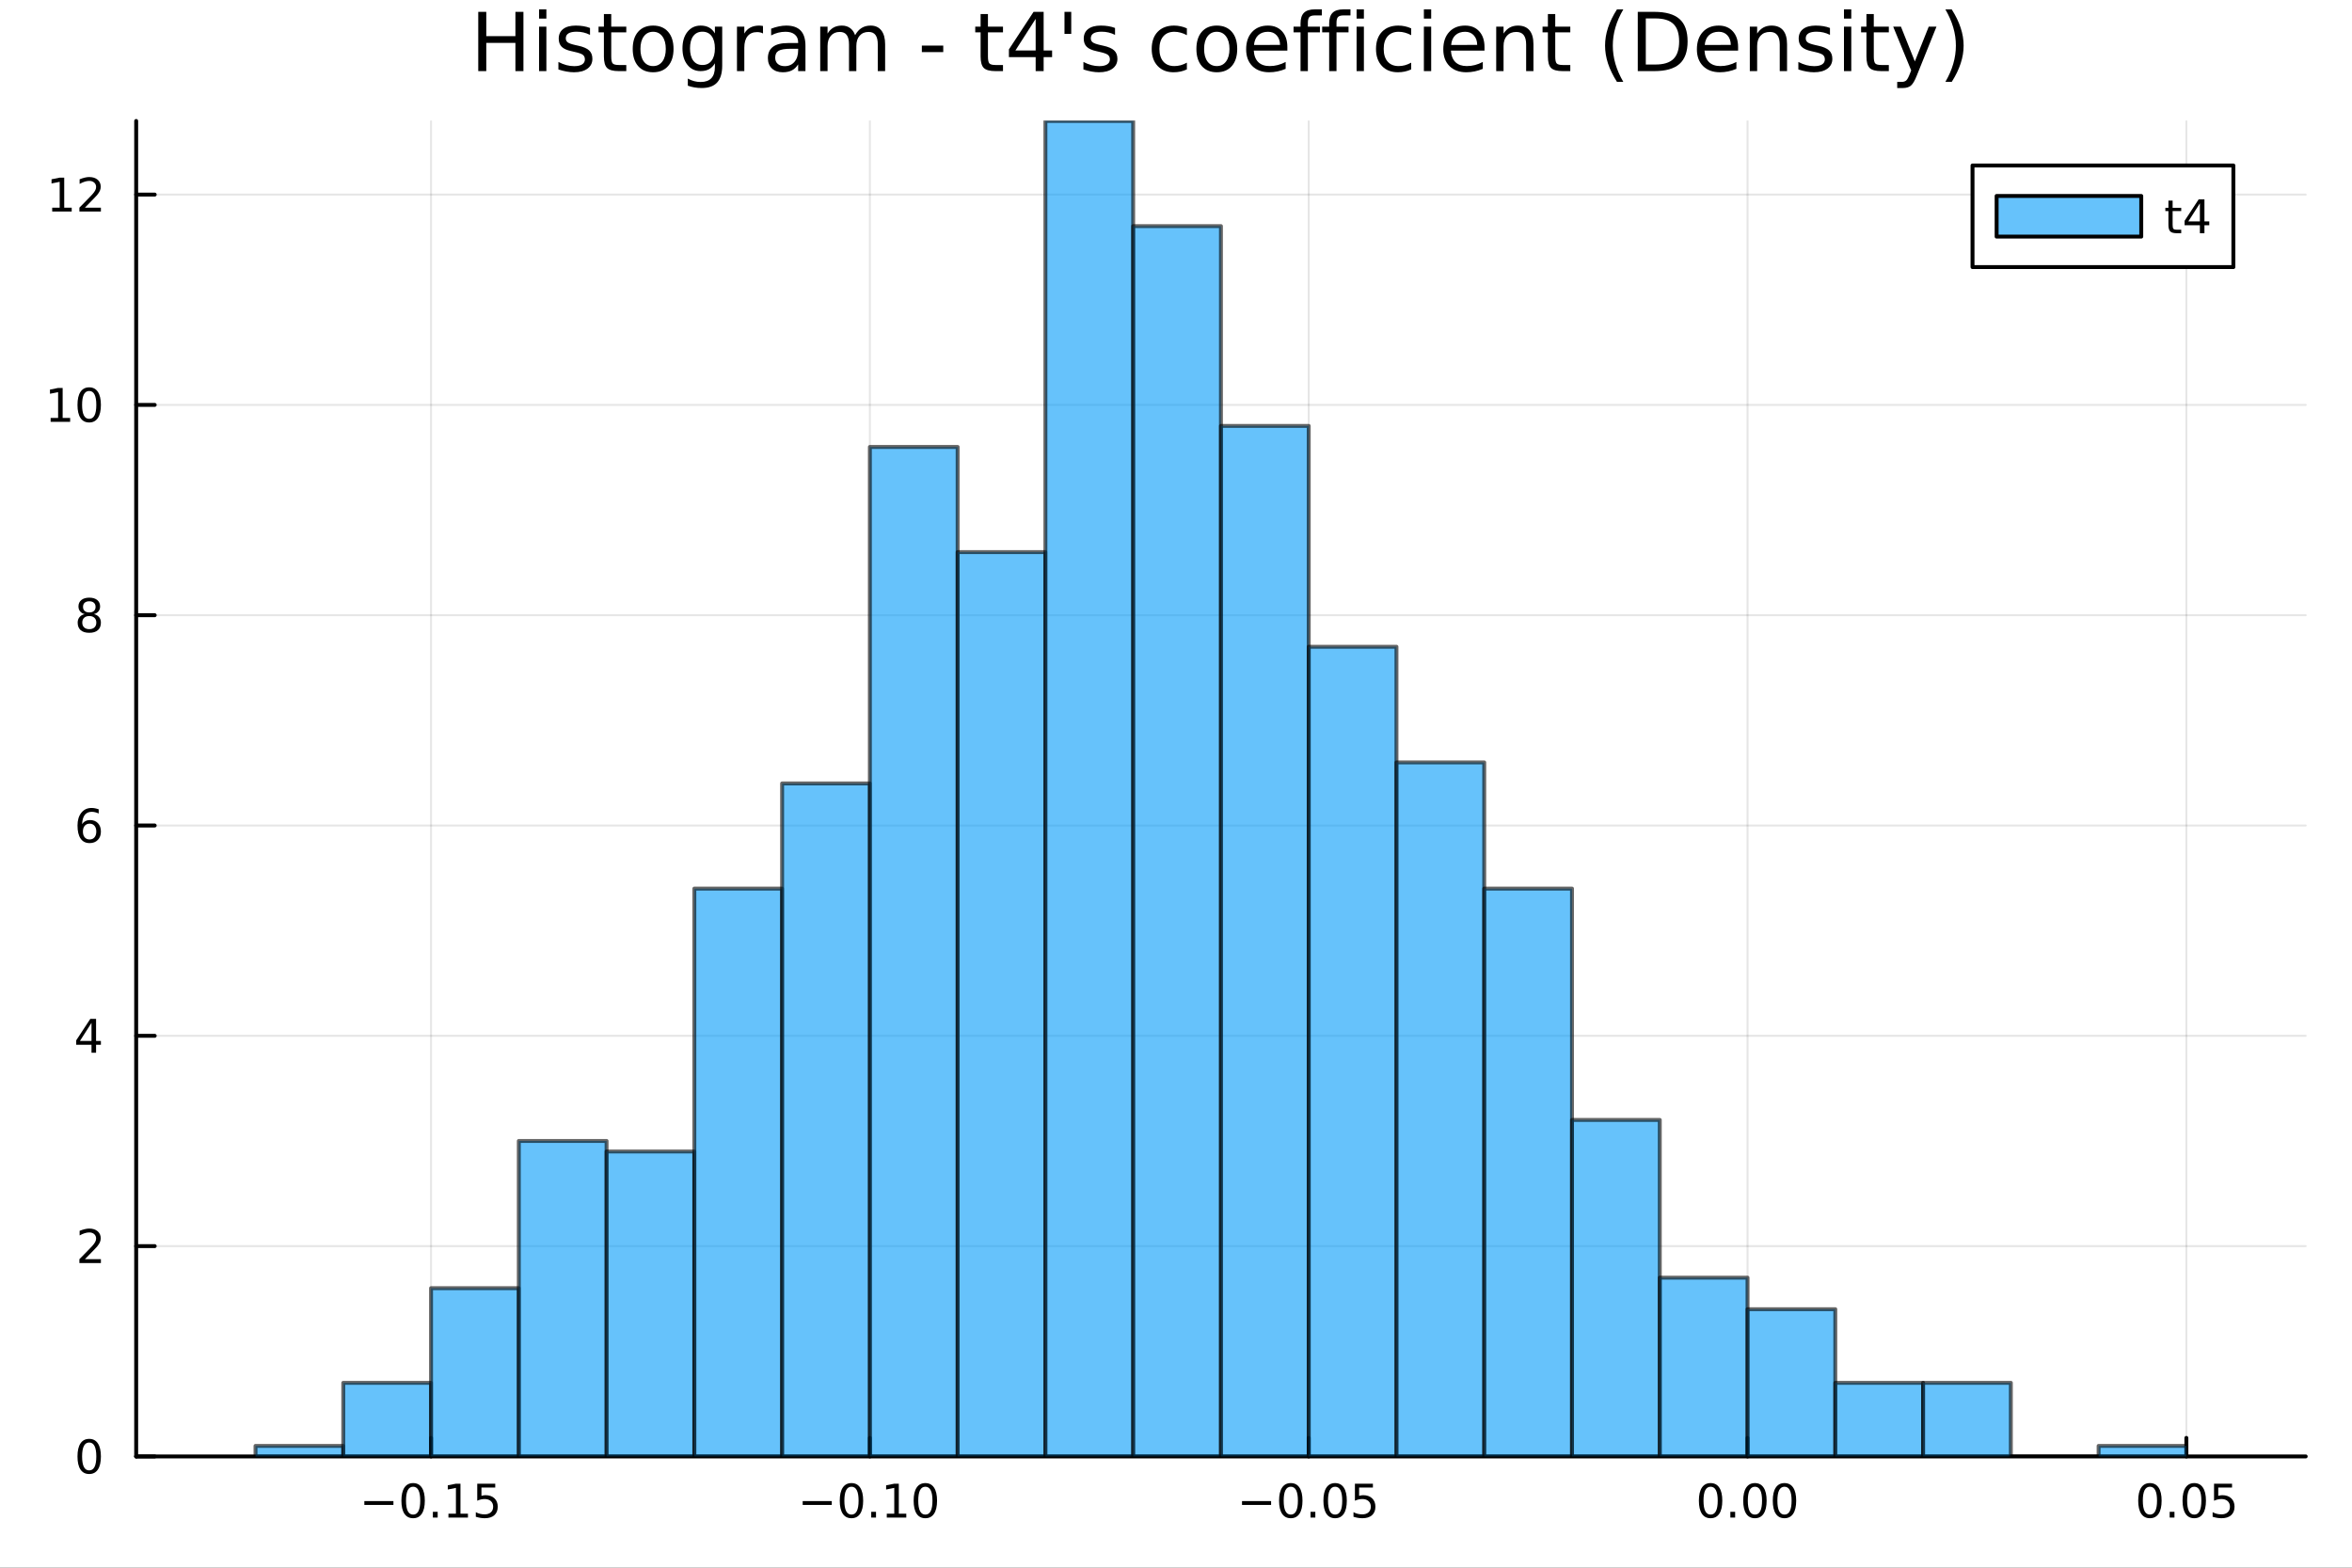 <?xml version="1.0" encoding="utf-8"?>
<svg xmlns="http://www.w3.org/2000/svg" xmlns:xlink="http://www.w3.org/1999/xlink" width="600" height="400" viewBox="0 0 2400 1600">
<rect x="0" y="0" width="2400" height="1600" fill="#333333" stroke="none"/>
<defs>
  <clipPath id="clip390">
    <rect x="0" y="0" width="2400" height="1600"/>
  </clipPath>
</defs>
<path clip-path="url(#clip390)" d="M0 1600 L2400 1600 L2400 0 L0 0  Z" fill="#ffffff" fill-rule="evenodd" fill-opacity="1"/>
<defs>
  <clipPath id="clip391">
    <rect x="480" y="0" width="1681" height="1600"/>
  </clipPath>
</defs>
<path clip-path="url(#clip390)" d="M138.959 1486.45 L2352.76 1486.45 L2352.76 123.472 L138.959 123.472  Z" fill="#ffffff" fill-rule="evenodd" fill-opacity="1"/>
<defs>
  <clipPath id="clip392">
    <rect x="138" y="123" width="2215" height="1364"/>
  </clipPath>
</defs>
<polyline clip-path="url(#clip392)" style="stroke:#000000; stroke-linecap:round; stroke-linejoin:round; stroke-width:2; stroke-opacity:0.1; fill:none" points="439.838,1486.45 439.838,123.472 "/>
<polyline clip-path="url(#clip392)" style="stroke:#000000; stroke-linecap:round; stroke-linejoin:round; stroke-width:2; stroke-opacity:0.1; fill:none" points="887.627,1486.45 887.627,123.472 "/>
<polyline clip-path="url(#clip392)" style="stroke:#000000; stroke-linecap:round; stroke-linejoin:round; stroke-width:2; stroke-opacity:0.1; fill:none" points="1335.42,1486.45 1335.42,123.472 "/>
<polyline clip-path="url(#clip392)" style="stroke:#000000; stroke-linecap:round; stroke-linejoin:round; stroke-width:2; stroke-opacity:0.1; fill:none" points="1783.2,1486.45 1783.2,123.472 "/>
<polyline clip-path="url(#clip392)" style="stroke:#000000; stroke-linecap:round; stroke-linejoin:round; stroke-width:2; stroke-opacity:0.1; fill:none" points="2230.99,1486.45 2230.99,123.472 "/>
<polyline clip-path="url(#clip390)" style="stroke:#000000; stroke-linecap:round; stroke-linejoin:round; stroke-width:4; stroke-opacity:1; fill:none" points="138.959,1486.45 2352.76,1486.45 "/>
<polyline clip-path="url(#clip390)" style="stroke:#000000; stroke-linecap:round; stroke-linejoin:round; stroke-width:4; stroke-opacity:1; fill:none" points="439.838,1486.45 439.838,1467.55 "/>
<polyline clip-path="url(#clip390)" style="stroke:#000000; stroke-linecap:round; stroke-linejoin:round; stroke-width:4; stroke-opacity:1; fill:none" points="887.627,1486.45 887.627,1467.55 "/>
<polyline clip-path="url(#clip390)" style="stroke:#000000; stroke-linecap:round; stroke-linejoin:round; stroke-width:4; stroke-opacity:1; fill:none" points="1335.42,1486.45 1335.42,1467.55 "/>
<polyline clip-path="url(#clip390)" style="stroke:#000000; stroke-linecap:round; stroke-linejoin:round; stroke-width:4; stroke-opacity:1; fill:none" points="1783.2,1486.45 1783.2,1467.55 "/>
<polyline clip-path="url(#clip390)" style="stroke:#000000; stroke-linecap:round; stroke-linejoin:round; stroke-width:4; stroke-opacity:1; fill:none" points="2230.99,1486.45 2230.99,1467.55 "/>
<path clip-path="url(#clip390)" d="M371.783 1532.02 L401.458 1532.02 L401.458 1535.95 L371.783 1535.95 L371.783 1532.02 Z" fill="#000000" fill-rule="nonzero" fill-opacity="1" /><path clip-path="url(#clip390)" d="M421.551 1517.37 Q417.94 1517.37 416.111 1520.93 Q414.305 1524.47 414.305 1531.6 Q414.305 1538.71 416.111 1542.27 Q417.94 1545.82 421.551 1545.82 Q425.185 1545.82 426.991 1542.27 Q428.819 1538.71 428.819 1531.6 Q428.819 1524.47 426.991 1520.93 Q425.185 1517.37 421.551 1517.37 M421.551 1513.66 Q427.361 1513.66 430.416 1518.27 Q433.495 1522.85 433.495 1531.6 Q433.495 1540.33 430.416 1544.94 Q427.361 1549.52 421.551 1549.52 Q415.741 1549.52 412.662 1544.94 Q409.606 1540.33 409.606 1531.6 Q409.606 1522.85 412.662 1518.27 Q415.741 1513.66 421.551 1513.66 Z" fill="#000000" fill-rule="nonzero" fill-opacity="1" /><path clip-path="url(#clip390)" d="M441.713 1542.97 L446.597 1542.97 L446.597 1548.85 L441.713 1548.85 L441.713 1542.97 Z" fill="#000000" fill-rule="nonzero" fill-opacity="1" /><path clip-path="url(#clip390)" d="M457.592 1544.91 L465.231 1544.91 L465.231 1518.55 L456.921 1520.21 L456.921 1515.95 L465.185 1514.29 L469.861 1514.29 L469.861 1544.91 L477.5 1544.91 L477.5 1548.85 L457.592 1548.85 L457.592 1544.91 Z" fill="#000000" fill-rule="nonzero" fill-opacity="1" /><path clip-path="url(#clip390)" d="M486.99 1514.29 L505.347 1514.29 L505.347 1518.22 L491.273 1518.22 L491.273 1526.7 Q492.291 1526.35 493.31 1526.19 Q494.328 1526 495.347 1526 Q501.134 1526 504.513 1529.17 Q507.893 1532.34 507.893 1537.76 Q507.893 1543.34 504.421 1546.44 Q500.949 1549.52 494.629 1549.52 Q492.453 1549.52 490.185 1549.15 Q487.939 1548.78 485.532 1548.04 L485.532 1543.34 Q487.615 1544.47 489.837 1545.03 Q492.06 1545.58 494.537 1545.58 Q498.541 1545.58 500.879 1543.48 Q503.217 1541.37 503.217 1537.76 Q503.217 1534.15 500.879 1532.04 Q498.541 1529.94 494.537 1529.94 Q492.662 1529.94 490.787 1530.35 Q488.935 1530.77 486.99 1531.65 L486.99 1514.29 Z" fill="#000000" fill-rule="nonzero" fill-opacity="1" /><path clip-path="url(#clip390)" d="M819.074 1532.02 L848.749 1532.02 L848.749 1535.95 L819.074 1535.95 L819.074 1532.02 Z" fill="#000000" fill-rule="nonzero" fill-opacity="1" /><path clip-path="url(#clip390)" d="M868.842 1517.37 Q865.231 1517.37 863.402 1520.93 Q861.597 1524.47 861.597 1531.6 Q861.597 1538.71 863.402 1542.27 Q865.231 1545.82 868.842 1545.82 Q872.476 1545.82 874.282 1542.27 Q876.11 1538.71 876.11 1531.6 Q876.11 1524.47 874.282 1520.93 Q872.476 1517.37 868.842 1517.37 M868.842 1513.66 Q874.652 1513.66 877.708 1518.27 Q880.786 1522.85 880.786 1531.6 Q880.786 1540.33 877.708 1544.94 Q874.652 1549.52 868.842 1549.52 Q863.032 1549.52 859.953 1544.94 Q856.898 1540.33 856.898 1531.6 Q856.898 1522.85 859.953 1518.27 Q863.032 1513.66 868.842 1513.66 Z" fill="#000000" fill-rule="nonzero" fill-opacity="1" /><path clip-path="url(#clip390)" d="M889.004 1542.97 L893.888 1542.97 L893.888 1548.85 L889.004 1548.85 L889.004 1542.97 Z" fill="#000000" fill-rule="nonzero" fill-opacity="1" /><path clip-path="url(#clip390)" d="M904.883 1544.91 L912.522 1544.91 L912.522 1518.55 L904.212 1520.21 L904.212 1515.95 L912.476 1514.29 L917.152 1514.29 L917.152 1544.91 L924.791 1544.91 L924.791 1548.85 L904.883 1548.85 L904.883 1544.91 Z" fill="#000000" fill-rule="nonzero" fill-opacity="1" /><path clip-path="url(#clip390)" d="M944.235 1517.37 Q940.624 1517.37 938.795 1520.93 Q936.99 1524.47 936.99 1531.6 Q936.99 1538.71 938.795 1542.27 Q940.624 1545.82 944.235 1545.82 Q947.869 1545.82 949.675 1542.27 Q951.504 1538.71 951.504 1531.6 Q951.504 1524.47 949.675 1520.93 Q947.869 1517.37 944.235 1517.37 M944.235 1513.66 Q950.045 1513.66 953.101 1518.27 Q956.179 1522.85 956.179 1531.6 Q956.179 1540.33 953.101 1544.94 Q950.045 1549.52 944.235 1549.52 Q938.425 1549.52 935.346 1544.94 Q932.291 1540.33 932.291 1531.6 Q932.291 1522.85 935.346 1518.27 Q938.425 1513.66 944.235 1513.66 Z" fill="#000000" fill-rule="nonzero" fill-opacity="1" /><path clip-path="url(#clip390)" d="M1267.36 1532.02 L1297.04 1532.02 L1297.04 1535.95 L1267.36 1535.95 L1267.36 1532.02 Z" fill="#000000" fill-rule="nonzero" fill-opacity="1" /><path clip-path="url(#clip390)" d="M1317.13 1517.37 Q1313.52 1517.37 1311.69 1520.93 Q1309.88 1524.47 1309.88 1531.6 Q1309.88 1538.71 1311.69 1542.27 Q1313.52 1545.82 1317.13 1545.82 Q1320.76 1545.82 1322.57 1542.27 Q1324.4 1538.71 1324.4 1531.6 Q1324.4 1524.47 1322.57 1520.93 Q1320.76 1517.37 1317.13 1517.37 M1317.13 1513.66 Q1322.94 1513.66 1325.99 1518.27 Q1329.07 1522.85 1329.07 1531.6 Q1329.07 1540.33 1325.99 1544.94 Q1322.94 1549.52 1317.13 1549.52 Q1311.32 1549.52 1308.24 1544.94 Q1305.18 1540.33 1305.18 1531.6 Q1305.18 1522.85 1308.24 1518.27 Q1311.32 1513.66 1317.13 1513.66 Z" fill="#000000" fill-rule="nonzero" fill-opacity="1" /><path clip-path="url(#clip390)" d="M1337.29 1542.97 L1342.17 1542.97 L1342.17 1548.85 L1337.29 1548.85 L1337.29 1542.97 Z" fill="#000000" fill-rule="nonzero" fill-opacity="1" /><path clip-path="url(#clip390)" d="M1362.36 1517.37 Q1358.75 1517.37 1356.92 1520.93 Q1355.11 1524.47 1355.11 1531.6 Q1355.11 1538.71 1356.92 1542.27 Q1358.75 1545.82 1362.36 1545.82 Q1365.99 1545.82 1367.8 1542.27 Q1369.63 1538.71 1369.63 1531.6 Q1369.63 1524.47 1367.8 1520.93 Q1365.99 1517.37 1362.36 1517.37 M1362.36 1513.66 Q1368.17 1513.66 1371.23 1518.27 Q1374.3 1522.85 1374.3 1531.6 Q1374.3 1540.33 1371.23 1544.94 Q1368.17 1549.52 1362.36 1549.52 Q1356.55 1549.52 1353.47 1544.94 Q1350.42 1540.33 1350.42 1531.6 Q1350.42 1522.85 1353.47 1518.27 Q1356.55 1513.66 1362.36 1513.66 Z" fill="#000000" fill-rule="nonzero" fill-opacity="1" /><path clip-path="url(#clip390)" d="M1382.57 1514.29 L1400.92 1514.29 L1400.92 1518.22 L1386.85 1518.22 L1386.85 1526.7 Q1387.87 1526.35 1388.89 1526.19 Q1389.91 1526 1390.92 1526 Q1396.71 1526 1400.09 1529.17 Q1403.47 1532.34 1403.47 1537.76 Q1403.47 1543.34 1400 1546.44 Q1396.53 1549.52 1390.21 1549.52 Q1388.03 1549.52 1385.76 1549.15 Q1383.52 1548.78 1381.11 1548.04 L1381.11 1543.34 Q1383.19 1544.47 1385.42 1545.03 Q1387.64 1545.58 1390.11 1545.58 Q1394.12 1545.58 1396.46 1543.48 Q1398.79 1541.37 1398.79 1537.76 Q1398.79 1534.15 1396.46 1532.04 Q1394.12 1529.94 1390.11 1529.94 Q1388.24 1529.94 1386.36 1530.35 Q1384.51 1530.77 1382.57 1531.65 L1382.57 1514.29 Z" fill="#000000" fill-rule="nonzero" fill-opacity="1" /><path clip-path="url(#clip390)" d="M1745.51 1517.37 Q1741.9 1517.37 1740.07 1520.93 Q1738.26 1524.47 1738.26 1531.6 Q1738.26 1538.71 1740.07 1542.27 Q1741.9 1545.82 1745.51 1545.82 Q1749.14 1545.82 1750.95 1542.27 Q1752.78 1538.71 1752.78 1531.6 Q1752.78 1524.47 1750.95 1520.93 Q1749.14 1517.37 1745.51 1517.37 M1745.51 1513.66 Q1751.32 1513.66 1754.37 1518.27 Q1757.45 1522.85 1757.45 1531.6 Q1757.45 1540.33 1754.37 1544.94 Q1751.32 1549.52 1745.51 1549.52 Q1739.7 1549.52 1736.62 1544.94 Q1733.56 1540.33 1733.56 1531.6 Q1733.56 1522.85 1736.62 1518.27 Q1739.7 1513.66 1745.51 1513.66 Z" fill="#000000" fill-rule="nonzero" fill-opacity="1" /><path clip-path="url(#clip390)" d="M1765.67 1542.97 L1770.55 1542.97 L1770.55 1548.85 L1765.67 1548.85 L1765.67 1542.97 Z" fill="#000000" fill-rule="nonzero" fill-opacity="1" /><path clip-path="url(#clip390)" d="M1790.74 1517.37 Q1787.13 1517.37 1785.3 1520.93 Q1783.49 1524.47 1783.49 1531.6 Q1783.49 1538.71 1785.3 1542.27 Q1787.13 1545.82 1790.74 1545.82 Q1794.37 1545.82 1796.18 1542.27 Q1798.01 1538.71 1798.01 1531.6 Q1798.01 1524.47 1796.18 1520.93 Q1794.37 1517.37 1790.74 1517.37 M1790.74 1513.66 Q1796.55 1513.66 1799.6 1518.27 Q1802.68 1522.85 1802.68 1531.6 Q1802.68 1540.33 1799.6 1544.94 Q1796.55 1549.52 1790.74 1549.52 Q1784.93 1549.52 1781.85 1544.94 Q1778.79 1540.33 1778.79 1531.6 Q1778.79 1522.85 1781.85 1518.27 Q1784.93 1513.66 1790.74 1513.66 Z" fill="#000000" fill-rule="nonzero" fill-opacity="1" /><path clip-path="url(#clip390)" d="M1820.9 1517.37 Q1817.29 1517.37 1815.46 1520.93 Q1813.66 1524.47 1813.66 1531.6 Q1813.66 1538.71 1815.46 1542.27 Q1817.29 1545.82 1820.9 1545.82 Q1824.54 1545.82 1826.34 1542.27 Q1828.17 1538.71 1828.17 1531.6 Q1828.17 1524.47 1826.34 1520.93 Q1824.54 1517.37 1820.9 1517.37 M1820.9 1513.66 Q1826.71 1513.66 1829.77 1518.27 Q1832.85 1522.85 1832.85 1531.6 Q1832.85 1540.33 1829.77 1544.94 Q1826.71 1549.52 1820.9 1549.52 Q1815.09 1549.52 1812.01 1544.94 Q1808.96 1540.33 1808.96 1531.6 Q1808.96 1522.85 1812.01 1518.27 Q1815.09 1513.66 1820.9 1513.66 Z" fill="#000000" fill-rule="nonzero" fill-opacity="1" /><path clip-path="url(#clip390)" d="M2193.79 1517.37 Q2190.18 1517.37 2188.35 1520.93 Q2186.55 1524.47 2186.55 1531.6 Q2186.55 1538.71 2188.35 1542.27 Q2190.18 1545.82 2193.79 1545.82 Q2197.43 1545.82 2199.23 1542.27 Q2201.06 1538.71 2201.06 1531.6 Q2201.06 1524.47 2199.23 1520.93 Q2197.43 1517.37 2193.79 1517.37 M2193.79 1513.66 Q2199.6 1513.66 2202.66 1518.27 Q2205.74 1522.85 2205.74 1531.6 Q2205.74 1540.33 2202.66 1544.94 Q2199.6 1549.52 2193.79 1549.52 Q2187.98 1549.52 2184.91 1544.94 Q2181.85 1540.33 2181.85 1531.6 Q2181.85 1522.85 2184.91 1518.27 Q2187.98 1513.66 2193.79 1513.66 Z" fill="#000000" fill-rule="nonzero" fill-opacity="1" /><path clip-path="url(#clip390)" d="M2213.96 1542.97 L2218.84 1542.97 L2218.84 1548.85 L2213.96 1548.85 L2213.96 1542.97 Z" fill="#000000" fill-rule="nonzero" fill-opacity="1" /><path clip-path="url(#clip390)" d="M2239.03 1517.37 Q2235.41 1517.37 2233.59 1520.93 Q2231.78 1524.47 2231.78 1531.6 Q2231.78 1538.71 2233.59 1542.27 Q2235.41 1545.82 2239.03 1545.82 Q2242.66 1545.82 2244.47 1542.27 Q2246.29 1538.71 2246.29 1531.6 Q2246.29 1524.47 2244.47 1520.93 Q2242.66 1517.37 2239.03 1517.37 M2239.03 1513.66 Q2244.84 1513.66 2247.89 1518.27 Q2250.97 1522.85 2250.97 1531.6 Q2250.97 1540.33 2247.89 1544.94 Q2244.84 1549.52 2239.03 1549.52 Q2233.22 1549.52 2230.14 1544.94 Q2227.08 1540.33 2227.08 1531.6 Q2227.08 1522.85 2230.14 1518.27 Q2233.22 1513.66 2239.03 1513.66 Z" fill="#000000" fill-rule="nonzero" fill-opacity="1" /><path clip-path="url(#clip390)" d="M2259.23 1514.29 L2277.59 1514.29 L2277.59 1518.22 L2263.52 1518.22 L2263.52 1526.7 Q2264.53 1526.35 2265.55 1526.19 Q2266.57 1526 2267.59 1526 Q2273.38 1526 2276.76 1529.17 Q2280.14 1532.34 2280.14 1537.76 Q2280.14 1543.34 2276.66 1546.44 Q2273.19 1549.52 2266.87 1549.52 Q2264.7 1549.52 2262.43 1549.15 Q2260.18 1548.78 2257.78 1548.04 L2257.78 1543.34 Q2259.86 1544.47 2262.08 1545.03 Q2264.3 1545.58 2266.78 1545.58 Q2270.78 1545.58 2273.12 1543.48 Q2275.46 1541.37 2275.46 1537.76 Q2275.46 1534.15 2273.12 1532.04 Q2270.78 1529.94 2266.78 1529.94 Q2264.91 1529.94 2263.03 1530.35 Q2261.18 1530.77 2259.23 1531.65 L2259.23 1514.29 Z" fill="#000000" fill-rule="nonzero" fill-opacity="1" /><polyline clip-path="url(#clip392)" style="stroke:#000000; stroke-linecap:round; stroke-linejoin:round; stroke-width:2; stroke-opacity:0.1; fill:none" points="138.959,1486.45 2352.76,1486.45 "/>
<polyline clip-path="url(#clip392)" style="stroke:#000000; stroke-linecap:round; stroke-linejoin:round; stroke-width:2; stroke-opacity:0.1; fill:none" points="138.959,1271.81 2352.76,1271.81 "/>
<polyline clip-path="url(#clip392)" style="stroke:#000000; stroke-linecap:round; stroke-linejoin:round; stroke-width:2; stroke-opacity:0.1; fill:none" points="138.959,1057.16 2352.76,1057.16 "/>
<polyline clip-path="url(#clip392)" style="stroke:#000000; stroke-linecap:round; stroke-linejoin:round; stroke-width:2; stroke-opacity:0.1; fill:none" points="138.959,842.522 2352.76,842.522 "/>
<polyline clip-path="url(#clip392)" style="stroke:#000000; stroke-linecap:round; stroke-linejoin:round; stroke-width:2; stroke-opacity:0.1; fill:none" points="138.959,627.88 2352.76,627.88 "/>
<polyline clip-path="url(#clip392)" style="stroke:#000000; stroke-linecap:round; stroke-linejoin:round; stroke-width:2; stroke-opacity:0.1; fill:none" points="138.959,413.239 2352.76,413.239 "/>
<polyline clip-path="url(#clip392)" style="stroke:#000000; stroke-linecap:round; stroke-linejoin:round; stroke-width:2; stroke-opacity:0.1; fill:none" points="138.959,198.597 2352.76,198.597 "/>
<polyline clip-path="url(#clip390)" style="stroke:#000000; stroke-linecap:round; stroke-linejoin:round; stroke-width:4; stroke-opacity:1; fill:none" points="138.959,1486.45 138.959,123.472 "/>
<polyline clip-path="url(#clip390)" style="stroke:#000000; stroke-linecap:round; stroke-linejoin:round; stroke-width:4; stroke-opacity:1; fill:none" points="138.959,1486.45 157.857,1486.45 "/>
<polyline clip-path="url(#clip390)" style="stroke:#000000; stroke-linecap:round; stroke-linejoin:round; stroke-width:4; stroke-opacity:1; fill:none" points="138.959,1271.81 157.857,1271.81 "/>
<polyline clip-path="url(#clip390)" style="stroke:#000000; stroke-linecap:round; stroke-linejoin:round; stroke-width:4; stroke-opacity:1; fill:none" points="138.959,1057.16 157.857,1057.16 "/>
<polyline clip-path="url(#clip390)" style="stroke:#000000; stroke-linecap:round; stroke-linejoin:round; stroke-width:4; stroke-opacity:1; fill:none" points="138.959,842.522 157.857,842.522 "/>
<polyline clip-path="url(#clip390)" style="stroke:#000000; stroke-linecap:round; stroke-linejoin:round; stroke-width:4; stroke-opacity:1; fill:none" points="138.959,627.88 157.857,627.88 "/>
<polyline clip-path="url(#clip390)" style="stroke:#000000; stroke-linecap:round; stroke-linejoin:round; stroke-width:4; stroke-opacity:1; fill:none" points="138.959,413.239 157.857,413.239 "/>
<polyline clip-path="url(#clip390)" style="stroke:#000000; stroke-linecap:round; stroke-linejoin:round; stroke-width:4; stroke-opacity:1; fill:none" points="138.959,198.597 157.857,198.597 "/>
<path clip-path="url(#clip390)" d="M91.015 1472.25 Q87.404 1472.25 85.575 1475.81 Q83.77 1479.35 83.77 1486.48 Q83.77 1493.59 85.575 1497.15 Q87.404 1500.7 91.015 1500.7 Q94.649 1500.7 96.455 1497.15 Q98.284 1493.59 98.284 1486.48 Q98.284 1479.35 96.455 1475.81 Q94.649 1472.25 91.015 1472.25 M91.015 1468.54 Q96.825 1468.54 99.881 1473.15 Q102.959 1477.73 102.959 1486.48 Q102.959 1495.21 99.881 1499.82 Q96.825 1504.4 91.015 1504.4 Q85.205 1504.4 82.126 1499.82 Q79.071 1495.21 79.071 1486.48 Q79.071 1477.73 82.126 1473.15 Q85.205 1468.54 91.015 1468.54 Z" fill="#000000" fill-rule="nonzero" fill-opacity="1" /><path clip-path="url(#clip390)" d="M86.64 1285.15 L102.959 1285.15 L102.959 1289.09 L81.015 1289.09 L81.015 1285.15 Q83.677 1282.4 88.26 1277.77 Q92.867 1273.11 94.047 1271.77 Q96.293 1269.25 97.172 1267.51 Q98.075 1265.75 98.075 1264.06 Q98.075 1261.31 96.131 1259.57 Q94.21 1257.84 91.108 1257.84 Q88.909 1257.84 86.455 1258.6 Q84.024 1259.36 81.247 1260.91 L81.247 1256.19 Q84.071 1255.06 86.524 1254.48 Q88.978 1253.9 91.015 1253.9 Q96.385 1253.9 99.58 1256.59 Q102.774 1259.27 102.774 1263.76 Q102.774 1265.89 101.964 1267.81 Q101.177 1269.71 99.071 1272.3 Q98.492 1272.97 95.39 1276.19 Q92.288 1279.39 86.64 1285.15 Z" fill="#000000" fill-rule="nonzero" fill-opacity="1" /><path clip-path="url(#clip390)" d="M93.376 1043.96 L81.571 1062.41 L93.376 1062.41 L93.376 1043.96 M92.149 1039.88 L98.029 1039.88 L98.029 1062.41 L102.959 1062.41 L102.959 1066.3 L98.029 1066.3 L98.029 1074.44 L93.376 1074.44 L93.376 1066.3 L77.774 1066.3 L77.774 1061.78 L92.149 1039.88 Z" fill="#000000" fill-rule="nonzero" fill-opacity="1" /><path clip-path="url(#clip390)" d="M91.432 840.659 Q88.284 840.659 86.432 842.812 Q84.603 844.964 84.603 848.714 Q84.603 852.441 86.432 854.617 Q88.284 856.77 91.432 856.77 Q94.58 856.77 96.409 854.617 Q98.26 852.441 98.26 848.714 Q98.26 844.964 96.409 842.812 Q94.58 840.659 91.432 840.659 M100.714 826.006 L100.714 830.265 Q98.955 829.432 97.149 828.992 Q95.367 828.552 93.608 828.552 Q88.978 828.552 86.524 831.677 Q84.094 834.802 83.747 841.122 Q85.112 839.108 87.172 838.043 Q89.233 836.955 91.71 836.955 Q96.918 836.955 99.927 840.127 Q102.959 843.275 102.959 848.714 Q102.959 854.038 99.811 857.256 Q96.663 860.474 91.432 860.474 Q85.436 860.474 82.265 855.89 Q79.094 851.284 79.094 842.557 Q79.094 834.363 82.983 829.502 Q86.872 824.617 93.422 824.617 Q95.182 824.617 96.964 824.965 Q98.77 825.312 100.714 826.006 Z" fill="#000000" fill-rule="nonzero" fill-opacity="1" /><path clip-path="url(#clip390)" d="M91.108 628.749 Q87.774 628.749 85.853 630.531 Q83.955 632.313 83.955 635.438 Q83.955 638.563 85.853 640.346 Q87.774 642.128 91.108 642.128 Q94.441 642.128 96.362 640.346 Q98.284 638.54 98.284 635.438 Q98.284 632.313 96.362 630.531 Q94.464 628.749 91.108 628.749 M86.432 626.758 Q83.422 626.017 81.733 623.957 Q80.066 621.897 80.066 618.934 Q80.066 614.79 83.006 612.383 Q85.969 609.975 91.108 609.975 Q96.27 609.975 99.21 612.383 Q102.149 614.79 102.149 618.934 Q102.149 621.897 100.459 623.957 Q98.793 626.017 95.807 626.758 Q99.186 627.545 101.061 629.836 Q102.959 632.128 102.959 635.438 Q102.959 640.461 99.881 643.147 Q96.825 645.832 91.108 645.832 Q85.39 645.832 82.311 643.147 Q79.256 640.461 79.256 635.438 Q79.256 632.128 81.154 629.836 Q83.052 627.545 86.432 626.758 M84.719 619.374 Q84.719 622.059 86.385 623.563 Q88.075 625.068 91.108 625.068 Q94.117 625.068 95.807 623.563 Q97.52 622.059 97.52 619.374 Q97.52 616.688 95.807 615.184 Q94.117 613.679 91.108 613.679 Q88.075 613.679 86.385 615.184 Q84.719 616.688 84.719 619.374 Z" fill="#000000" fill-rule="nonzero" fill-opacity="1" /><path clip-path="url(#clip390)" d="M51.663 426.583 L59.302 426.583 L59.302 400.218 L50.992 401.885 L50.992 397.625 L59.256 395.959 L63.932 395.959 L63.932 426.583 L71.571 426.583 L71.571 430.519 L51.663 430.519 L51.663 426.583 Z" fill="#000000" fill-rule="nonzero" fill-opacity="1" /><path clip-path="url(#clip390)" d="M91.015 399.037 Q87.404 399.037 85.575 402.602 Q83.77 406.144 83.77 413.273 Q83.77 420.38 85.575 423.945 Q87.404 427.486 91.015 427.486 Q94.649 427.486 96.455 423.945 Q98.284 420.38 98.284 413.273 Q98.284 406.144 96.455 402.602 Q94.649 399.037 91.015 399.037 M91.015 395.334 Q96.825 395.334 99.881 399.94 Q102.959 404.523 102.959 413.273 Q102.959 422 99.881 426.607 Q96.825 431.19 91.015 431.19 Q85.205 431.19 82.126 426.607 Q79.071 422 79.071 413.273 Q79.071 404.523 82.126 399.94 Q85.205 395.334 91.015 395.334 Z" fill="#000000" fill-rule="nonzero" fill-opacity="1" /><path clip-path="url(#clip390)" d="M53.261 211.942 L60.9 211.942 L60.9 185.576 L52.589 187.243 L52.589 182.983 L60.853 181.317 L65.529 181.317 L65.529 211.942 L73.168 211.942 L73.168 215.877 L53.261 215.877 L53.261 211.942 Z" fill="#000000" fill-rule="nonzero" fill-opacity="1" /><path clip-path="url(#clip390)" d="M86.64 211.942 L102.959 211.942 L102.959 215.877 L81.015 215.877 L81.015 211.942 Q83.677 209.187 88.26 204.557 Q92.867 199.905 94.047 198.562 Q96.293 196.039 97.172 194.303 Q98.075 192.544 98.075 190.854 Q98.075 188.099 96.131 186.363 Q94.21 184.627 91.108 184.627 Q88.909 184.627 86.455 185.391 Q84.024 186.155 81.247 187.706 L81.247 182.983 Q84.071 181.849 86.524 181.27 Q88.978 180.692 91.015 180.692 Q96.385 180.692 99.58 183.377 Q102.774 186.062 102.774 190.553 Q102.774 192.682 101.964 194.604 Q101.177 196.502 99.071 199.094 Q98.492 199.766 95.39 202.983 Q92.288 206.178 86.64 211.942 Z" fill="#000000" fill-rule="nonzero" fill-opacity="1" /><path clip-path="url(#clip390)" d="M488.015 12.096 L496.197 12.096 L496.197 36.888 L525.931 36.888 L525.931 12.096 L534.114 12.096 L534.114 72.576 L525.931 72.576 L525.931 43.774 L496.197 43.774 L496.197 72.576 L488.015 72.576 L488.015 12.096 Z" fill="#000000" fill-rule="nonzero" fill-opacity="1" /><path clip-path="url(#clip390)" d="M550.074 27.206 L557.528 27.206 L557.528 72.576 L550.074 72.576 L550.074 27.206 M550.074 9.544 L557.528 9.544 L557.528 18.983 L550.074 18.983 L550.074 9.544 Z" fill="#000000" fill-rule="nonzero" fill-opacity="1" /><path clip-path="url(#clip390)" d="M602.047 28.543 L602.047 35.591 Q598.888 33.971 595.485 33.161 Q592.082 32.35 588.436 32.35 Q582.887 32.35 580.092 34.052 Q577.337 35.753 577.337 39.156 Q577.337 41.749 579.322 43.248 Q581.307 44.706 587.302 46.043 L589.854 46.61 Q597.794 48.311 601.116 51.43 Q604.478 54.509 604.478 60.059 Q604.478 66.378 599.455 70.064 Q594.472 73.751 585.722 73.751 Q582.077 73.751 578.107 73.022 Q574.177 72.333 569.802 70.915 L569.802 63.218 Q573.934 65.365 577.945 66.459 Q581.955 67.512 585.884 67.512 Q591.151 67.512 593.986 65.73 Q596.822 63.907 596.822 60.626 Q596.822 57.588 594.756 55.967 Q592.73 54.347 585.803 52.848 L583.211 52.24 Q576.284 50.782 573.205 47.785 Q570.126 44.746 570.126 39.48 Q570.126 33.08 574.663 29.596 Q579.2 26.112 587.545 26.112 Q591.677 26.112 595.323 26.72 Q598.969 27.327 602.047 28.543 Z" fill="#000000" fill-rule="nonzero" fill-opacity="1" /><path clip-path="url(#clip390)" d="M623.72 14.324 L623.72 27.206 L639.073 27.206 L639.073 32.999 L623.72 32.999 L623.72 57.628 Q623.72 63.178 625.219 64.758 Q626.758 66.338 631.417 66.338 L639.073 66.338 L639.073 72.576 L631.417 72.576 Q622.788 72.576 619.507 69.376 Q616.226 66.135 616.226 57.628 L616.226 32.999 L610.757 32.999 L610.757 27.206 L616.226 27.206 L616.226 14.324 L623.72 14.324 Z" fill="#000000" fill-rule="nonzero" fill-opacity="1" /><path clip-path="url(#clip390)" d="M666.457 32.431 Q660.462 32.431 656.978 37.131 Q653.494 41.789 653.494 49.931 Q653.494 58.074 656.937 62.773 Q660.421 67.431 666.457 67.431 Q672.412 67.431 675.895 62.732 Q679.379 58.033 679.379 49.931 Q679.379 41.87 675.895 37.171 Q672.412 32.431 666.457 32.431 M666.457 26.112 Q676.179 26.112 681.729 32.431 Q687.278 38.751 687.278 49.931 Q687.278 61.071 681.729 67.431 Q676.179 73.751 666.457 73.751 Q656.694 73.751 651.144 67.431 Q645.635 61.071 645.635 49.931 Q645.635 38.751 651.144 32.431 Q656.694 26.112 666.457 26.112 Z" fill="#000000" fill-rule="nonzero" fill-opacity="1" /><path clip-path="url(#clip390)" d="M729.489 49.364 Q729.489 41.263 726.127 36.806 Q722.805 32.35 716.769 32.35 Q710.774 32.35 707.411 36.806 Q704.09 41.263 704.09 49.364 Q704.09 57.426 707.411 61.882 Q710.774 66.338 716.769 66.338 Q722.805 66.338 726.127 61.882 Q729.489 57.426 729.489 49.364 M736.943 66.945 Q736.943 78.531 731.798 84.162 Q726.653 89.833 716.04 89.833 Q712.111 89.833 708.627 89.225 Q705.143 88.658 701.862 87.443 L701.862 80.192 Q705.143 81.974 708.343 82.825 Q711.543 83.675 714.865 83.675 Q722.197 83.675 725.843 79.827 Q729.489 76.019 729.489 68.282 L729.489 64.596 Q727.18 68.606 723.575 70.591 Q719.969 72.576 714.946 72.576 Q706.601 72.576 701.497 66.216 Q696.393 59.856 696.393 49.364 Q696.393 38.832 701.497 32.472 Q706.601 26.112 714.946 26.112 Q719.969 26.112 723.575 28.097 Q727.18 30.082 729.489 34.092 L729.489 27.206 L736.943 27.206 L736.943 66.945 Z" fill="#000000" fill-rule="nonzero" fill-opacity="1" /><path clip-path="url(#clip390)" d="M778.586 34.173 Q777.33 33.444 775.831 33.12 Q774.373 32.756 772.591 32.756 Q766.271 32.756 762.868 36.888 Q759.506 40.979 759.506 48.676 L759.506 72.576 L752.012 72.576 L752.012 27.206 L759.506 27.206 L759.506 34.254 Q761.856 30.122 765.623 28.138 Q769.39 26.112 774.778 26.112 Q775.548 26.112 776.479 26.234 Q777.411 26.315 778.545 26.517 L778.586 34.173 Z" fill="#000000" fill-rule="nonzero" fill-opacity="1" /><path clip-path="url(#clip390)" d="M807.023 49.769 Q797.99 49.769 794.506 51.835 Q791.022 53.901 791.022 58.884 Q791.022 62.854 793.615 65.203 Q796.248 67.512 800.744 67.512 Q806.942 67.512 810.669 63.137 Q814.436 58.722 814.436 51.43 L814.436 49.769 L807.023 49.769 M821.89 46.691 L821.89 72.576 L814.436 72.576 L814.436 65.689 Q811.884 69.821 808.076 71.806 Q804.269 73.751 798.759 73.751 Q791.792 73.751 787.66 69.862 Q783.568 65.933 783.568 59.37 Q783.568 51.714 788.673 47.825 Q793.817 43.936 803.985 43.936 L814.436 43.936 L814.436 43.207 Q814.436 38.062 811.034 35.267 Q807.671 32.431 801.554 32.431 Q797.666 32.431 793.979 33.363 Q790.293 34.295 786.89 36.158 L786.89 29.272 Q790.982 27.692 794.83 26.922 Q798.678 26.112 802.324 26.112 Q812.168 26.112 817.029 31.216 Q821.89 36.32 821.89 46.691 Z" fill="#000000" fill-rule="nonzero" fill-opacity="1" /><path clip-path="url(#clip390)" d="M872.567 35.915 Q875.362 30.892 879.251 28.502 Q883.14 26.112 888.406 26.112 Q895.495 26.112 899.343 31.095 Q903.192 36.037 903.192 45.192 L903.192 72.576 L895.698 72.576 L895.698 45.435 Q895.698 38.913 893.388 35.753 Q891.079 32.594 886.34 32.594 Q880.547 32.594 877.185 36.442 Q873.823 40.29 873.823 46.934 L873.823 72.576 L866.328 72.576 L866.328 45.435 Q866.328 38.873 864.019 35.753 Q861.71 32.594 856.89 32.594 Q851.178 32.594 847.816 36.482 Q844.454 40.331 844.454 46.934 L844.454 72.576 L836.959 72.576 L836.959 27.206 L844.454 27.206 L844.454 34.254 Q847.006 30.082 850.57 28.097 Q854.135 26.112 859.037 26.112 Q863.979 26.112 867.422 28.624 Q870.906 31.135 872.567 35.915 Z" fill="#000000" fill-rule="nonzero" fill-opacity="1" /><path clip-path="url(#clip390)" d="M940.663 46.529 L962.497 46.529 L962.497 53.172 L940.663 53.172 L940.663 46.529 Z" fill="#000000" fill-rule="nonzero" fill-opacity="1" /><path clip-path="url(#clip390)" d="M1008.11 14.324 L1008.11 27.206 L1023.46 27.206 L1023.46 32.999 L1008.11 32.999 L1008.11 57.628 Q1008.11 63.178 1009.61 64.758 Q1011.15 66.338 1015.81 66.338 L1023.46 66.338 L1023.46 72.576 L1015.81 72.576 Q1007.18 72.576 1003.9 69.376 Q1000.62 66.135 1000.62 57.628 L1000.62 32.999 L995.147 32.999 L995.147 27.206 L1000.62 27.206 L1000.62 14.324 L1008.11 14.324 Z" fill="#000000" fill-rule="nonzero" fill-opacity="1" /><path clip-path="url(#clip390)" d="M1056.8 19.226 L1036.14 51.511 L1056.8 51.511 L1056.8 19.226 M1054.65 12.096 L1064.94 12.096 L1064.94 51.511 L1073.57 51.511 L1073.57 58.317 L1064.94 58.317 L1064.94 72.576 L1056.8 72.576 L1056.8 58.317 L1029.5 58.317 L1029.5 50.418 L1054.65 12.096 Z" fill="#000000" fill-rule="nonzero" fill-opacity="1" /><path clip-path="url(#clip390)" d="M1093.1 12.096 L1093.1 34.578 L1086.21 34.578 L1086.21 12.096 L1093.1 12.096 Z" fill="#000000" fill-rule="nonzero" fill-opacity="1" /><path clip-path="url(#clip390)" d="M1137.78 28.543 L1137.78 35.591 Q1134.62 33.971 1131.22 33.161 Q1127.81 32.35 1124.17 32.35 Q1118.62 32.35 1115.82 34.052 Q1113.07 35.753 1113.07 39.156 Q1113.07 41.749 1115.05 43.248 Q1117.04 44.706 1123.03 46.043 L1125.59 46.61 Q1133.53 48.311 1136.85 51.43 Q1140.21 54.509 1140.21 60.059 Q1140.21 66.378 1135.19 70.064 Q1130.2 73.751 1121.45 73.751 Q1117.81 73.751 1113.84 73.022 Q1109.91 72.333 1105.53 70.915 L1105.53 63.218 Q1109.67 65.365 1113.68 66.459 Q1117.69 67.512 1121.62 67.512 Q1126.88 67.512 1129.72 65.73 Q1132.55 63.907 1132.55 60.626 Q1132.55 57.588 1130.49 55.967 Q1128.46 54.347 1121.54 52.848 L1118.94 52.24 Q1112.02 50.782 1108.94 47.785 Q1105.86 44.746 1105.86 39.48 Q1105.86 33.08 1110.4 29.596 Q1114.93 26.112 1123.28 26.112 Q1127.41 26.112 1131.06 26.72 Q1134.7 27.327 1137.78 28.543 Z" fill="#000000" fill-rule="nonzero" fill-opacity="1" /><path clip-path="url(#clip390)" d="M1211.1 28.948 L1211.1 35.915 Q1207.94 34.173 1204.74 33.323 Q1201.58 32.431 1198.34 32.431 Q1191.09 32.431 1187.08 37.05 Q1183.07 41.627 1183.07 49.931 Q1183.07 58.236 1187.08 62.854 Q1191.09 67.431 1198.34 67.431 Q1201.58 67.431 1204.74 66.581 Q1207.94 65.689 1211.1 63.948 L1211.1 70.834 Q1207.98 72.292 1204.62 73.022 Q1201.3 73.751 1197.53 73.751 Q1187.28 73.751 1181.25 67.31 Q1175.21 60.869 1175.21 49.931 Q1175.21 38.832 1181.29 32.472 Q1187.4 26.112 1198.02 26.112 Q1201.46 26.112 1204.74 26.841 Q1208.02 27.53 1211.1 28.948 Z" fill="#000000" fill-rule="nonzero" fill-opacity="1" /><path clip-path="url(#clip390)" d="M1241.64 32.431 Q1235.65 32.431 1232.17 37.131 Q1228.68 41.789 1228.68 49.931 Q1228.68 58.074 1232.13 62.773 Q1235.61 67.431 1241.64 67.431 Q1247.6 67.431 1251.08 62.732 Q1254.57 58.033 1254.57 49.931 Q1254.57 41.87 1251.08 37.171 Q1247.6 32.431 1241.64 32.431 M1241.64 26.112 Q1251.37 26.112 1256.92 32.431 Q1262.47 38.751 1262.47 49.931 Q1262.47 61.071 1256.92 67.431 Q1251.37 73.751 1241.64 73.751 Q1231.88 73.751 1226.33 67.431 Q1220.82 61.071 1220.82 49.931 Q1220.82 38.751 1226.33 32.431 Q1231.88 26.112 1241.64 26.112 Z" fill="#000000" fill-rule="nonzero" fill-opacity="1" /><path clip-path="url(#clip390)" d="M1313.63 48.028 L1313.63 51.673 L1279.36 51.673 Q1279.84 59.37 1283.98 63.421 Q1288.15 67.431 1295.56 67.431 Q1299.86 67.431 1303.87 66.378 Q1307.92 65.325 1311.89 63.218 L1311.89 70.267 Q1307.88 71.968 1303.66 72.86 Q1299.45 73.751 1295.12 73.751 Q1284.26 73.751 1277.9 67.431 Q1271.58 61.112 1271.58 50.337 Q1271.58 39.197 1277.58 32.675 Q1283.61 26.112 1293.82 26.112 Q1302.98 26.112 1308.28 32.026 Q1313.63 37.9 1313.63 48.028 M1306.18 45.84 Q1306.09 39.723 1302.73 36.077 Q1299.41 32.431 1293.9 32.431 Q1287.66 32.431 1283.9 35.956 Q1280.17 39.48 1279.6 45.88 L1306.18 45.84 Z" fill="#000000" fill-rule="nonzero" fill-opacity="1" /><path clip-path="url(#clip390)" d="M1348.83 9.544 L1348.83 15.742 L1341.7 15.742 Q1337.69 15.742 1336.11 17.362 Q1334.57 18.983 1334.57 23.195 L1334.57 27.206 L1346.85 27.206 L1346.85 32.999 L1334.57 32.999 L1334.57 72.576 L1327.08 72.576 L1327.08 32.999 L1319.95 32.999 L1319.95 27.206 L1327.08 27.206 L1327.08 24.046 Q1327.08 16.471 1330.6 13.028 Q1334.13 9.544 1341.78 9.544 L1348.83 9.544 Z" fill="#000000" fill-rule="nonzero" fill-opacity="1" /><path clip-path="url(#clip390)" d="M1378.04 9.544 L1378.04 15.742 L1370.91 15.742 Q1366.9 15.742 1365.32 17.362 Q1363.78 18.983 1363.78 23.195 L1363.78 27.206 L1376.05 27.206 L1376.05 32.999 L1363.78 32.999 L1363.78 72.576 L1356.29 72.576 L1356.29 32.999 L1349.16 32.999 L1349.16 27.206 L1356.29 27.206 L1356.29 24.046 Q1356.29 16.471 1359.81 13.028 Q1363.33 9.544 1370.99 9.544 L1378.04 9.544 Z" fill="#000000" fill-rule="nonzero" fill-opacity="1" /><path clip-path="url(#clip390)" d="M1384.28 27.206 L1391.73 27.206 L1391.73 72.576 L1384.28 72.576 L1384.28 27.206 M1384.28 9.544 L1391.73 9.544 L1391.73 18.983 L1384.28 18.983 L1384.28 9.544 Z" fill="#000000" fill-rule="nonzero" fill-opacity="1" /><path clip-path="url(#clip390)" d="M1439.98 28.948 L1439.98 35.915 Q1436.82 34.173 1433.62 33.323 Q1430.46 32.431 1427.22 32.431 Q1419.97 32.431 1415.96 37.05 Q1411.94 41.627 1411.94 49.931 Q1411.94 58.236 1415.96 62.854 Q1419.97 67.431 1427.22 67.431 Q1430.46 67.431 1433.62 66.581 Q1436.82 65.689 1439.98 63.948 L1439.98 70.834 Q1436.86 72.292 1433.5 73.022 Q1430.17 73.751 1426.41 73.751 Q1416.16 73.751 1410.12 67.31 Q1404.09 60.869 1404.09 49.931 Q1404.09 38.832 1410.16 32.472 Q1416.28 26.112 1426.89 26.112 Q1430.34 26.112 1433.62 26.841 Q1436.9 27.53 1439.98 28.948 Z" fill="#000000" fill-rule="nonzero" fill-opacity="1" /><path clip-path="url(#clip390)" d="M1452.94 27.206 L1460.39 27.206 L1460.39 72.576 L1452.94 72.576 L1452.94 27.206 M1452.94 9.544 L1460.39 9.544 L1460.39 18.983 L1452.94 18.983 L1452.94 9.544 Z" fill="#000000" fill-rule="nonzero" fill-opacity="1" /><path clip-path="url(#clip390)" d="M1514.8 48.028 L1514.8 51.673 L1480.53 51.673 Q1481.01 59.37 1485.14 63.421 Q1489.32 67.431 1496.73 67.431 Q1501.02 67.431 1505.03 66.378 Q1509.09 65.325 1513.06 63.218 L1513.06 70.267 Q1509.04 71.968 1504.83 72.86 Q1500.62 73.751 1496.28 73.751 Q1485.43 73.751 1479.07 67.431 Q1472.75 61.112 1472.75 50.337 Q1472.75 39.197 1478.74 32.675 Q1484.78 26.112 1494.99 26.112 Q1504.14 26.112 1509.45 32.026 Q1514.8 37.9 1514.8 48.028 M1507.34 45.84 Q1507.26 39.723 1503.9 36.077 Q1500.58 32.431 1495.07 32.431 Q1488.83 32.431 1485.06 35.956 Q1481.34 39.48 1480.77 45.88 L1507.34 45.84 Z" fill="#000000" fill-rule="nonzero" fill-opacity="1" /><path clip-path="url(#clip390)" d="M1564.74 45.192 L1564.74 72.576 L1557.29 72.576 L1557.29 45.435 Q1557.29 38.994 1554.78 35.794 Q1552.27 32.594 1547.24 32.594 Q1541.21 32.594 1537.73 36.442 Q1534.24 40.29 1534.24 46.934 L1534.24 72.576 L1526.75 72.576 L1526.75 27.206 L1534.24 27.206 L1534.24 34.254 Q1536.92 30.163 1540.52 28.138 Q1544.17 26.112 1548.91 26.112 Q1556.72 26.112 1560.73 30.973 Q1564.74 35.794 1564.74 45.192 Z" fill="#000000" fill-rule="nonzero" fill-opacity="1" /><path clip-path="url(#clip390)" d="M1586.98 14.324 L1586.98 27.206 L1602.34 27.206 L1602.34 32.999 L1586.98 32.999 L1586.98 57.628 Q1586.98 63.178 1588.48 64.758 Q1590.02 66.338 1594.68 66.338 L1602.34 66.338 L1602.34 72.576 L1594.68 72.576 Q1586.05 72.576 1582.77 69.376 Q1579.49 66.135 1579.49 57.628 L1579.49 32.999 L1574.02 32.999 L1574.02 27.206 L1579.49 27.206 L1579.49 14.324 L1586.98 14.324 Z" fill="#000000" fill-rule="nonzero" fill-opacity="1" /><path clip-path="url(#clip390)" d="M1656.42 9.625 Q1650.99 18.942 1648.36 28.057 Q1645.72 37.171 1645.72 46.529 Q1645.72 55.886 1648.36 65.082 Q1651.03 74.237 1656.42 83.513 L1649.94 83.513 Q1643.86 73.994 1640.82 64.798 Q1637.82 55.603 1637.82 46.529 Q1637.82 37.495 1640.82 28.34 Q1643.82 19.185 1649.94 9.625 L1656.42 9.625 Z" fill="#000000" fill-rule="nonzero" fill-opacity="1" /><path clip-path="url(#clip390)" d="M1679.39 18.82 L1679.39 65.852 L1689.27 65.852 Q1701.79 65.852 1707.58 60.18 Q1713.41 54.509 1713.41 42.275 Q1713.41 30.122 1707.58 24.492 Q1701.79 18.82 1689.27 18.82 L1679.39 18.82 M1671.2 12.096 L1688.01 12.096 Q1705.59 12.096 1713.82 19.428 Q1722.04 26.72 1722.04 42.275 Q1722.04 57.912 1713.78 65.244 Q1705.51 72.576 1688.01 72.576 L1671.2 72.576 L1671.2 12.096 Z" fill="#000000" fill-rule="nonzero" fill-opacity="1" /><path clip-path="url(#clip390)" d="M1773.57 48.028 L1773.57 51.673 L1739.3 51.673 Q1739.78 59.37 1743.92 63.421 Q1748.09 67.431 1755.5 67.431 Q1759.8 67.431 1763.81 66.378 Q1767.86 65.325 1771.83 63.218 L1771.83 70.267 Q1767.82 71.968 1763.6 72.86 Q1759.39 73.751 1755.06 73.751 Q1744.2 73.751 1737.84 67.431 Q1731.52 61.112 1731.52 50.337 Q1731.52 39.197 1737.52 32.675 Q1743.55 26.112 1753.76 26.112 Q1762.92 26.112 1768.22 32.026 Q1773.57 37.9 1773.57 48.028 M1766.12 45.84 Q1766.03 39.723 1762.67 36.077 Q1759.35 32.431 1753.84 32.431 Q1747.6 32.431 1743.84 35.956 Q1740.11 39.48 1739.54 45.88 L1766.12 45.84 Z" fill="#000000" fill-rule="nonzero" fill-opacity="1" /><path clip-path="url(#clip390)" d="M1823.52 45.192 L1823.52 72.576 L1816.06 72.576 L1816.06 45.435 Q1816.06 38.994 1813.55 35.794 Q1811.04 32.594 1806.02 32.594 Q1799.98 32.594 1796.5 36.442 Q1793.01 40.29 1793.01 46.934 L1793.01 72.576 L1785.52 72.576 L1785.52 27.206 L1793.01 27.206 L1793.01 34.254 Q1795.69 30.163 1799.29 28.138 Q1802.94 26.112 1807.68 26.112 Q1815.5 26.112 1819.51 30.973 Q1823.52 35.794 1823.52 45.192 Z" fill="#000000" fill-rule="nonzero" fill-opacity="1" /><path clip-path="url(#clip390)" d="M1867.31 28.543 L1867.31 35.591 Q1864.15 33.971 1860.74 33.161 Q1857.34 32.35 1853.7 32.35 Q1848.15 32.35 1845.35 34.052 Q1842.6 35.753 1842.6 39.156 Q1842.6 41.749 1844.58 43.248 Q1846.57 44.706 1852.56 46.043 L1855.11 46.61 Q1863.05 48.311 1866.38 51.43 Q1869.74 54.509 1869.74 60.059 Q1869.74 66.378 1864.71 70.064 Q1859.73 73.751 1850.98 73.751 Q1847.34 73.751 1843.37 73.022 Q1839.44 72.333 1835.06 70.915 L1835.06 63.218 Q1839.19 65.365 1843.2 66.459 Q1847.21 67.512 1851.14 67.512 Q1856.41 67.512 1859.25 65.73 Q1862.08 63.907 1862.08 60.626 Q1862.08 57.588 1860.02 55.967 Q1857.99 54.347 1851.06 52.848 L1848.47 52.24 Q1841.54 50.782 1838.46 47.785 Q1835.39 44.746 1835.39 39.48 Q1835.39 33.08 1839.92 29.596 Q1844.46 26.112 1852.8 26.112 Q1856.94 26.112 1860.58 26.72 Q1864.23 27.327 1867.31 28.543 Z" fill="#000000" fill-rule="nonzero" fill-opacity="1" /><path clip-path="url(#clip390)" d="M1881.61 27.206 L1889.06 27.206 L1889.06 72.576 L1881.61 72.576 L1881.61 27.206 M1881.61 9.544 L1889.06 9.544 L1889.06 18.983 L1881.61 18.983 L1881.61 9.544 Z" fill="#000000" fill-rule="nonzero" fill-opacity="1" /><path clip-path="url(#clip390)" d="M1912.03 14.324 L1912.03 27.206 L1927.38 27.206 L1927.38 32.999 L1912.03 32.999 L1912.03 57.628 Q1912.03 63.178 1913.53 64.758 Q1915.07 66.338 1919.73 66.338 L1927.38 66.338 L1927.38 72.576 L1919.73 72.576 Q1911.1 72.576 1907.82 69.376 Q1904.53 66.135 1904.53 57.628 L1904.53 32.999 L1899.07 32.999 L1899.07 27.206 L1904.53 27.206 L1904.53 14.324 L1912.03 14.324 Z" fill="#000000" fill-rule="nonzero" fill-opacity="1" /><path clip-path="url(#clip390)" d="M1956.06 76.789 Q1952.9 84.891 1949.9 87.362 Q1946.91 89.833 1941.88 89.833 L1935.93 89.833 L1935.93 83.594 L1940.3 83.594 Q1943.38 83.594 1945.08 82.136 Q1946.79 80.678 1948.85 75.25 L1950.19 71.847 L1931.84 27.206 L1939.74 27.206 L1953.92 62.692 L1968.09 27.206 L1975.99 27.206 L1956.06 76.789 Z" fill="#000000" fill-rule="nonzero" fill-opacity="1" /><path clip-path="url(#clip390)" d="M1985.11 9.625 L1991.59 9.625 Q1997.66 19.185 2000.66 28.34 Q2003.7 37.495 2003.7 46.529 Q2003.7 55.603 2000.66 64.798 Q1997.66 73.994 1991.59 83.513 L1985.11 83.513 Q1990.49 74.237 1993.13 65.082 Q1995.8 55.886 1995.8 46.529 Q1995.8 37.171 1993.13 28.057 Q1990.49 18.942 1985.11 9.625 Z" fill="#000000" fill-rule="nonzero" fill-opacity="1" /><path clip-path="url(#clip392)" d="M260.722 1475.72 L260.722 1486.45 L350.28 1486.45 L350.28 1475.72 L260.722 1475.72 L260.722 1475.72  Z" fill="#009af9" fill-rule="evenodd" fill-opacity="0.6"/>
<polyline clip-path="url(#clip392)" style="stroke:#000000; stroke-linecap:round; stroke-linejoin:round; stroke-width:4; stroke-opacity:0.6; fill:none" points="260.722,1475.72 260.722,1486.45 350.28,1486.45 350.28,1475.72 260.722,1475.72 "/>
<path clip-path="url(#clip392)" d="M350.28 1411.32 L350.28 1486.45 L439.838 1486.45 L439.838 1411.32 L350.28 1411.32 L350.28 1411.32  Z" fill="#009af9" fill-rule="evenodd" fill-opacity="0.6"/>
<polyline clip-path="url(#clip392)" style="stroke:#000000; stroke-linecap:round; stroke-linejoin:round; stroke-width:4; stroke-opacity:0.6; fill:none" points="350.28,1411.32 350.28,1486.45 439.838,1486.45 439.838,1411.32 350.28,1411.32 "/>
<path clip-path="url(#clip392)" d="M439.838 1314.73 L439.838 1486.45 L529.396 1486.45 L529.396 1314.73 L439.838 1314.73 L439.838 1314.73  Z" fill="#009af9" fill-rule="evenodd" fill-opacity="0.6"/>
<polyline clip-path="url(#clip392)" style="stroke:#000000; stroke-linecap:round; stroke-linejoin:round; stroke-width:4; stroke-opacity:0.6; fill:none" points="439.838,1314.73 439.838,1486.45 529.396,1486.45 529.396,1314.73 439.838,1314.73 "/>
<path clip-path="url(#clip392)" d="M529.396 1164.49 L529.396 1486.45 L618.953 1486.45 L618.953 1164.49 L529.396 1164.49 L529.396 1164.49  Z" fill="#009af9" fill-rule="evenodd" fill-opacity="0.6"/>
<polyline clip-path="url(#clip392)" style="stroke:#000000; stroke-linecap:round; stroke-linejoin:round; stroke-width:4; stroke-opacity:0.6; fill:none" points="529.396,1164.49 529.396,1486.45 618.953,1486.45 618.953,1164.49 529.396,1164.49 "/>
<path clip-path="url(#clip392)" d="M618.953 1175.22 L618.953 1486.45 L708.511 1486.45 L708.511 1175.22 L618.953 1175.22 L618.953 1175.22  Z" fill="#009af9" fill-rule="evenodd" fill-opacity="0.6"/>
<polyline clip-path="url(#clip392)" style="stroke:#000000; stroke-linecap:round; stroke-linejoin:round; stroke-width:4; stroke-opacity:0.6; fill:none" points="618.953,1175.22 618.953,1486.45 708.511,1486.45 708.511,1175.22 618.953,1175.22 "/>
<path clip-path="url(#clip392)" d="M708.511 906.915 L708.511 1486.45 L798.069 1486.45 L798.069 906.915 L708.511 906.915 L708.511 906.915  Z" fill="#009af9" fill-rule="evenodd" fill-opacity="0.6"/>
<polyline clip-path="url(#clip392)" style="stroke:#000000; stroke-linecap:round; stroke-linejoin:round; stroke-width:4; stroke-opacity:0.6; fill:none" points="708.511,906.915 708.511,1486.45 798.069,1486.45 798.069,906.915 708.511,906.915 "/>
<path clip-path="url(#clip392)" d="M798.069 799.594 L798.069 1486.45 L887.627 1486.45 L887.627 799.594 L798.069 799.594 L798.069 799.594  Z" fill="#009af9" fill-rule="evenodd" fill-opacity="0.6"/>
<polyline clip-path="url(#clip392)" style="stroke:#000000; stroke-linecap:round; stroke-linejoin:round; stroke-width:4; stroke-opacity:0.6; fill:none" points="798.069,799.594 798.069,1486.45 887.627,1486.45 887.627,799.594 798.069,799.594 "/>
<path clip-path="url(#clip392)" d="M887.627 456.167 L887.627 1486.45 L977.184 1486.45 L977.184 456.167 L887.627 456.167 L887.627 456.167  Z" fill="#009af9" fill-rule="evenodd" fill-opacity="0.6"/>
<polyline clip-path="url(#clip392)" style="stroke:#000000; stroke-linecap:round; stroke-linejoin:round; stroke-width:4; stroke-opacity:0.6; fill:none" points="887.627,456.167 887.627,1486.45 977.184,1486.45 977.184,456.167 887.627,456.167 "/>
<path clip-path="url(#clip392)" d="M977.184 563.488 L977.184 1486.45 L1066.74 1486.45 L1066.74 563.488 L977.184 563.488 L977.184 563.488  Z" fill="#009af9" fill-rule="evenodd" fill-opacity="0.6"/>
<polyline clip-path="url(#clip392)" style="stroke:#000000; stroke-linecap:round; stroke-linejoin:round; stroke-width:4; stroke-opacity:0.6; fill:none" points="977.184,563.488 977.184,1486.45 1066.74,1486.45 1066.74,563.488 977.184,563.488 "/>
<path clip-path="url(#clip392)" d="M1066.74 123.472 L1066.74 1486.45 L1156.3 1486.45 L1156.3 123.472 L1066.74 123.472 L1066.74 123.472  Z" fill="#009af9" fill-rule="evenodd" fill-opacity="0.6"/>
<polyline clip-path="url(#clip392)" style="stroke:#000000; stroke-linecap:round; stroke-linejoin:round; stroke-width:4; stroke-opacity:0.6; fill:none" points="1066.74,123.472 1066.74,1486.45 1156.3,1486.45 1156.3,123.472 1066.74,123.472 "/>
<path clip-path="url(#clip392)" d="M1156.3 230.793 L1156.3 1486.45 L1245.86 1486.45 L1245.86 230.793 L1156.3 230.793 L1156.3 230.793  Z" fill="#009af9" fill-rule="evenodd" fill-opacity="0.6"/>
<polyline clip-path="url(#clip392)" style="stroke:#000000; stroke-linecap:round; stroke-linejoin:round; stroke-width:4; stroke-opacity:0.6; fill:none" points="1156.3,230.793 1156.3,1486.45 1245.86,1486.45 1245.86,230.793 1156.3,230.793 "/>
<path clip-path="url(#clip392)" d="M1245.86 434.703 L1245.86 1486.45 L1335.42 1486.45 L1335.42 434.703 L1245.86 434.703 L1245.86 434.703  Z" fill="#009af9" fill-rule="evenodd" fill-opacity="0.6"/>
<polyline clip-path="url(#clip392)" style="stroke:#000000; stroke-linecap:round; stroke-linejoin:round; stroke-width:4; stroke-opacity:0.6; fill:none" points="1245.86,434.703 1245.86,1486.45 1335.42,1486.45 1335.42,434.703 1245.86,434.703 "/>
<path clip-path="url(#clip392)" d="M1335.42 660.077 L1335.42 1486.45 L1424.97 1486.45 L1424.97 660.077 L1335.42 660.077 L1335.42 660.077  Z" fill="#009af9" fill-rule="evenodd" fill-opacity="0.6"/>
<polyline clip-path="url(#clip392)" style="stroke:#000000; stroke-linecap:round; stroke-linejoin:round; stroke-width:4; stroke-opacity:0.6; fill:none" points="1335.42,660.077 1335.42,1486.45 1424.97,1486.45 1424.97,660.077 1335.42,660.077 "/>
<path clip-path="url(#clip392)" d="M1424.97 778.13 L1424.97 1486.45 L1514.53 1486.45 L1514.53 778.13 L1424.97 778.13 L1424.97 778.13  Z" fill="#009af9" fill-rule="evenodd" fill-opacity="0.6"/>
<polyline clip-path="url(#clip392)" style="stroke:#000000; stroke-linecap:round; stroke-linejoin:round; stroke-width:4; stroke-opacity:0.6; fill:none" points="1424.97,778.13 1424.97,1486.45 1514.53,1486.45 1514.53,778.13 1424.97,778.13 "/>
<path clip-path="url(#clip392)" d="M1514.53 906.915 L1514.53 1486.45 L1604.09 1486.45 L1604.09 906.915 L1514.53 906.915 L1514.53 906.915  Z" fill="#009af9" fill-rule="evenodd" fill-opacity="0.6"/>
<polyline clip-path="url(#clip392)" style="stroke:#000000; stroke-linecap:round; stroke-linejoin:round; stroke-width:4; stroke-opacity:0.6; fill:none" points="1514.53,906.915 1514.53,1486.45 1604.09,1486.45 1604.09,906.915 1514.53,906.915 "/>
<path clip-path="url(#clip392)" d="M1604.09 1143.02 L1604.09 1486.45 L1693.65 1486.45 L1693.65 1143.02 L1604.09 1143.02 L1604.09 1143.02  Z" fill="#009af9" fill-rule="evenodd" fill-opacity="0.6"/>
<polyline clip-path="url(#clip392)" style="stroke:#000000; stroke-linecap:round; stroke-linejoin:round; stroke-width:4; stroke-opacity:0.6; fill:none" points="1604.09,1143.02 1604.09,1486.45 1693.65,1486.45 1693.65,1143.02 1604.09,1143.02 "/>
<path clip-path="url(#clip392)" d="M1693.65 1304 L1693.65 1486.45 L1783.2 1486.45 L1783.2 1304 L1693.65 1304 L1693.65 1304  Z" fill="#009af9" fill-rule="evenodd" fill-opacity="0.6"/>
<polyline clip-path="url(#clip392)" style="stroke:#000000; stroke-linecap:round; stroke-linejoin:round; stroke-width:4; stroke-opacity:0.6; fill:none" points="1693.65,1304 1693.65,1486.45 1783.2,1486.45 1783.2,1304 1693.65,1304 "/>
<path clip-path="url(#clip392)" d="M1783.2 1336.2 L1783.2 1486.45 L1872.76 1486.45 L1872.76 1336.2 L1783.2 1336.2 L1783.2 1336.2  Z" fill="#009af9" fill-rule="evenodd" fill-opacity="0.6"/>
<polyline clip-path="url(#clip392)" style="stroke:#000000; stroke-linecap:round; stroke-linejoin:round; stroke-width:4; stroke-opacity:0.6; fill:none" points="1783.2,1336.2 1783.2,1486.45 1872.76,1486.45 1872.76,1336.2 1783.2,1336.2 "/>
<path clip-path="url(#clip392)" d="M1872.76 1411.32 L1872.76 1486.45 L1962.32 1486.45 L1962.32 1411.32 L1872.76 1411.32 L1872.76 1411.32  Z" fill="#009af9" fill-rule="evenodd" fill-opacity="0.6"/>
<polyline clip-path="url(#clip392)" style="stroke:#000000; stroke-linecap:round; stroke-linejoin:round; stroke-width:4; stroke-opacity:0.6; fill:none" points="1872.76,1411.32 1872.76,1486.45 1962.32,1486.45 1962.32,1411.32 1872.76,1411.32 "/>
<path clip-path="url(#clip392)" d="M1962.32 1411.32 L1962.32 1486.45 L2051.88 1486.45 L2051.88 1411.32 L1962.32 1411.32 L1962.32 1411.32  Z" fill="#009af9" fill-rule="evenodd" fill-opacity="0.6"/>
<polyline clip-path="url(#clip392)" style="stroke:#000000; stroke-linecap:round; stroke-linejoin:round; stroke-width:4; stroke-opacity:0.6; fill:none" points="1962.32,1411.32 1962.32,1486.45 2051.88,1486.45 2051.88,1411.32 1962.32,1411.32 "/>
<path clip-path="url(#clip392)" d="M2051.88 1486.45 L2051.88 1486.45 L2141.44 1486.45 L2141.44 1486.45 L2051.88 1486.45 L2051.88 1486.45  Z" fill="#009af9" fill-rule="evenodd" fill-opacity="0.6"/>
<polyline clip-path="url(#clip392)" style="stroke:#000000; stroke-linecap:round; stroke-linejoin:round; stroke-width:4; stroke-opacity:0.6; fill:none" points="2051.88,1486.45 2051.88,1486.45 2141.44,1486.45 2051.88,1486.45 "/>
<path clip-path="url(#clip392)" d="M2141.44 1475.72 L2141.44 1486.45 L2230.99 1486.45 L2230.99 1475.72 L2141.44 1475.72 L2141.44 1475.72  Z" fill="#009af9" fill-rule="evenodd" fill-opacity="0.6"/>
<polyline clip-path="url(#clip392)" style="stroke:#000000; stroke-linecap:round; stroke-linejoin:round; stroke-width:4; stroke-opacity:0.6; fill:none" points="2141.44,1475.72 2141.44,1486.45 2230.99,1486.45 2230.99,1475.72 2141.44,1475.72 "/>
<circle clip-path="url(#clip392)" style="fill:#009af9; stroke:none; fill-opacity:0" cx="305.501" cy="1475.72" r="2"/>
<circle clip-path="url(#clip392)" style="fill:#009af9; stroke:none; fill-opacity:0" cx="395.059" cy="1411.32" r="2"/>
<circle clip-path="url(#clip392)" style="fill:#009af9; stroke:none; fill-opacity:0" cx="484.617" cy="1314.73" r="2"/>
<circle clip-path="url(#clip392)" style="fill:#009af9; stroke:none; fill-opacity:0" cx="574.174" cy="1164.49" r="2"/>
<circle clip-path="url(#clip392)" style="fill:#009af9; stroke:none; fill-opacity:0" cx="663.732" cy="1175.22" r="2"/>
<circle clip-path="url(#clip392)" style="fill:#009af9; stroke:none; fill-opacity:0" cx="753.29" cy="906.915" r="2"/>
<circle clip-path="url(#clip392)" style="fill:#009af9; stroke:none; fill-opacity:0" cx="842.848" cy="799.594" r="2"/>
<circle clip-path="url(#clip392)" style="fill:#009af9; stroke:none; fill-opacity:0" cx="932.405" cy="456.167" r="2"/>
<circle clip-path="url(#clip392)" style="fill:#009af9; stroke:none; fill-opacity:0" cx="1021.96" cy="563.488" r="2"/>
<circle clip-path="url(#clip392)" style="fill:#009af9; stroke:none; fill-opacity:0" cx="1111.52" cy="123.472" r="2"/>
<circle clip-path="url(#clip392)" style="fill:#009af9; stroke:none; fill-opacity:0" cx="1201.08" cy="230.793" r="2"/>
<circle clip-path="url(#clip392)" style="fill:#009af9; stroke:none; fill-opacity:0" cx="1290.64" cy="434.703" r="2"/>
<circle clip-path="url(#clip392)" style="fill:#009af9; stroke:none; fill-opacity:0" cx="1380.19" cy="660.077" r="2"/>
<circle clip-path="url(#clip392)" style="fill:#009af9; stroke:none; fill-opacity:0" cx="1469.75" cy="778.13" r="2"/>
<circle clip-path="url(#clip392)" style="fill:#009af9; stroke:none; fill-opacity:0" cx="1559.31" cy="906.915" r="2"/>
<circle clip-path="url(#clip392)" style="fill:#009af9; stroke:none; fill-opacity:0" cx="1648.87" cy="1143.02" r="2"/>
<circle clip-path="url(#clip392)" style="fill:#009af9; stroke:none; fill-opacity:0" cx="1738.43" cy="1304" r="2"/>
<circle clip-path="url(#clip392)" style="fill:#009af9; stroke:none; fill-opacity:0" cx="1827.98" cy="1336.2" r="2"/>
<circle clip-path="url(#clip392)" style="fill:#009af9; stroke:none; fill-opacity:0" cx="1917.54" cy="1411.32" r="2"/>
<circle clip-path="url(#clip392)" style="fill:#009af9; stroke:none; fill-opacity:0" cx="2007.1" cy="1411.32" r="2"/>
<circle clip-path="url(#clip392)" style="fill:#009af9; stroke:none; fill-opacity:0" cx="2096.66" cy="1486.45" r="2"/>
<circle clip-path="url(#clip392)" style="fill:#009af9; stroke:none; fill-opacity:0" cx="2186.21" cy="1475.72" r="2"/>
<path clip-path="url(#clip390)" d="M2012.77 272.585 L2278.96 272.585 L2278.96 168.905 L2012.77 168.905  Z" fill="#ffffff" fill-rule="evenodd" fill-opacity="1"/>
<polyline clip-path="url(#clip390)" style="stroke:#000000; stroke-linecap:round; stroke-linejoin:round; stroke-width:4; stroke-opacity:1; fill:none" points="2012.77,272.585 2278.96,272.585 2278.96,168.905 2012.77,168.905 2012.77,272.585 "/>
<path clip-path="url(#clip390)" d="M2037.37 241.481 L2184.95 241.481 L2184.95 200.009 L2037.37 200.009 L2037.37 241.481  Z" fill="#009af9" fill-rule="evenodd" fill-opacity="0.6"/>
<polyline clip-path="url(#clip390)" style="stroke:#000000; stroke-linecap:round; stroke-linejoin:round; stroke-width:4; stroke-opacity:1; fill:none" points="2037.37,241.481 2184.95,241.481 2184.95,200.009 2037.37,200.009 2037.37,241.481 "/>
<path clip-path="url(#clip390)" d="M2216.96 204.738 L2216.96 212.099 L2225.73 212.099 L2225.73 215.409 L2216.96 215.409 L2216.96 229.483 Q2216.96 232.654 2217.81 233.557 Q2218.69 234.46 2221.36 234.46 L2225.73 234.46 L2225.73 238.025 L2221.36 238.025 Q2216.43 238.025 2214.55 236.196 Q2212.68 234.344 2212.68 229.483 L2212.68 215.409 L2209.55 215.409 L2209.55 212.099 L2212.68 212.099 L2212.68 204.738 L2216.96 204.738 Z" fill="#000000" fill-rule="nonzero" fill-opacity="1" /><path clip-path="url(#clip390)" d="M2244.78 207.539 L2232.98 225.988 L2244.78 225.988 L2244.78 207.539 M2243.55 203.465 L2249.43 203.465 L2249.43 225.988 L2254.36 225.988 L2254.36 229.877 L2249.43 229.877 L2249.43 238.025 L2244.78 238.025 L2244.78 229.877 L2229.18 229.877 L2229.18 225.363 L2243.55 203.465 Z" fill="#000000" fill-rule="nonzero" fill-opacity="1" /></svg>